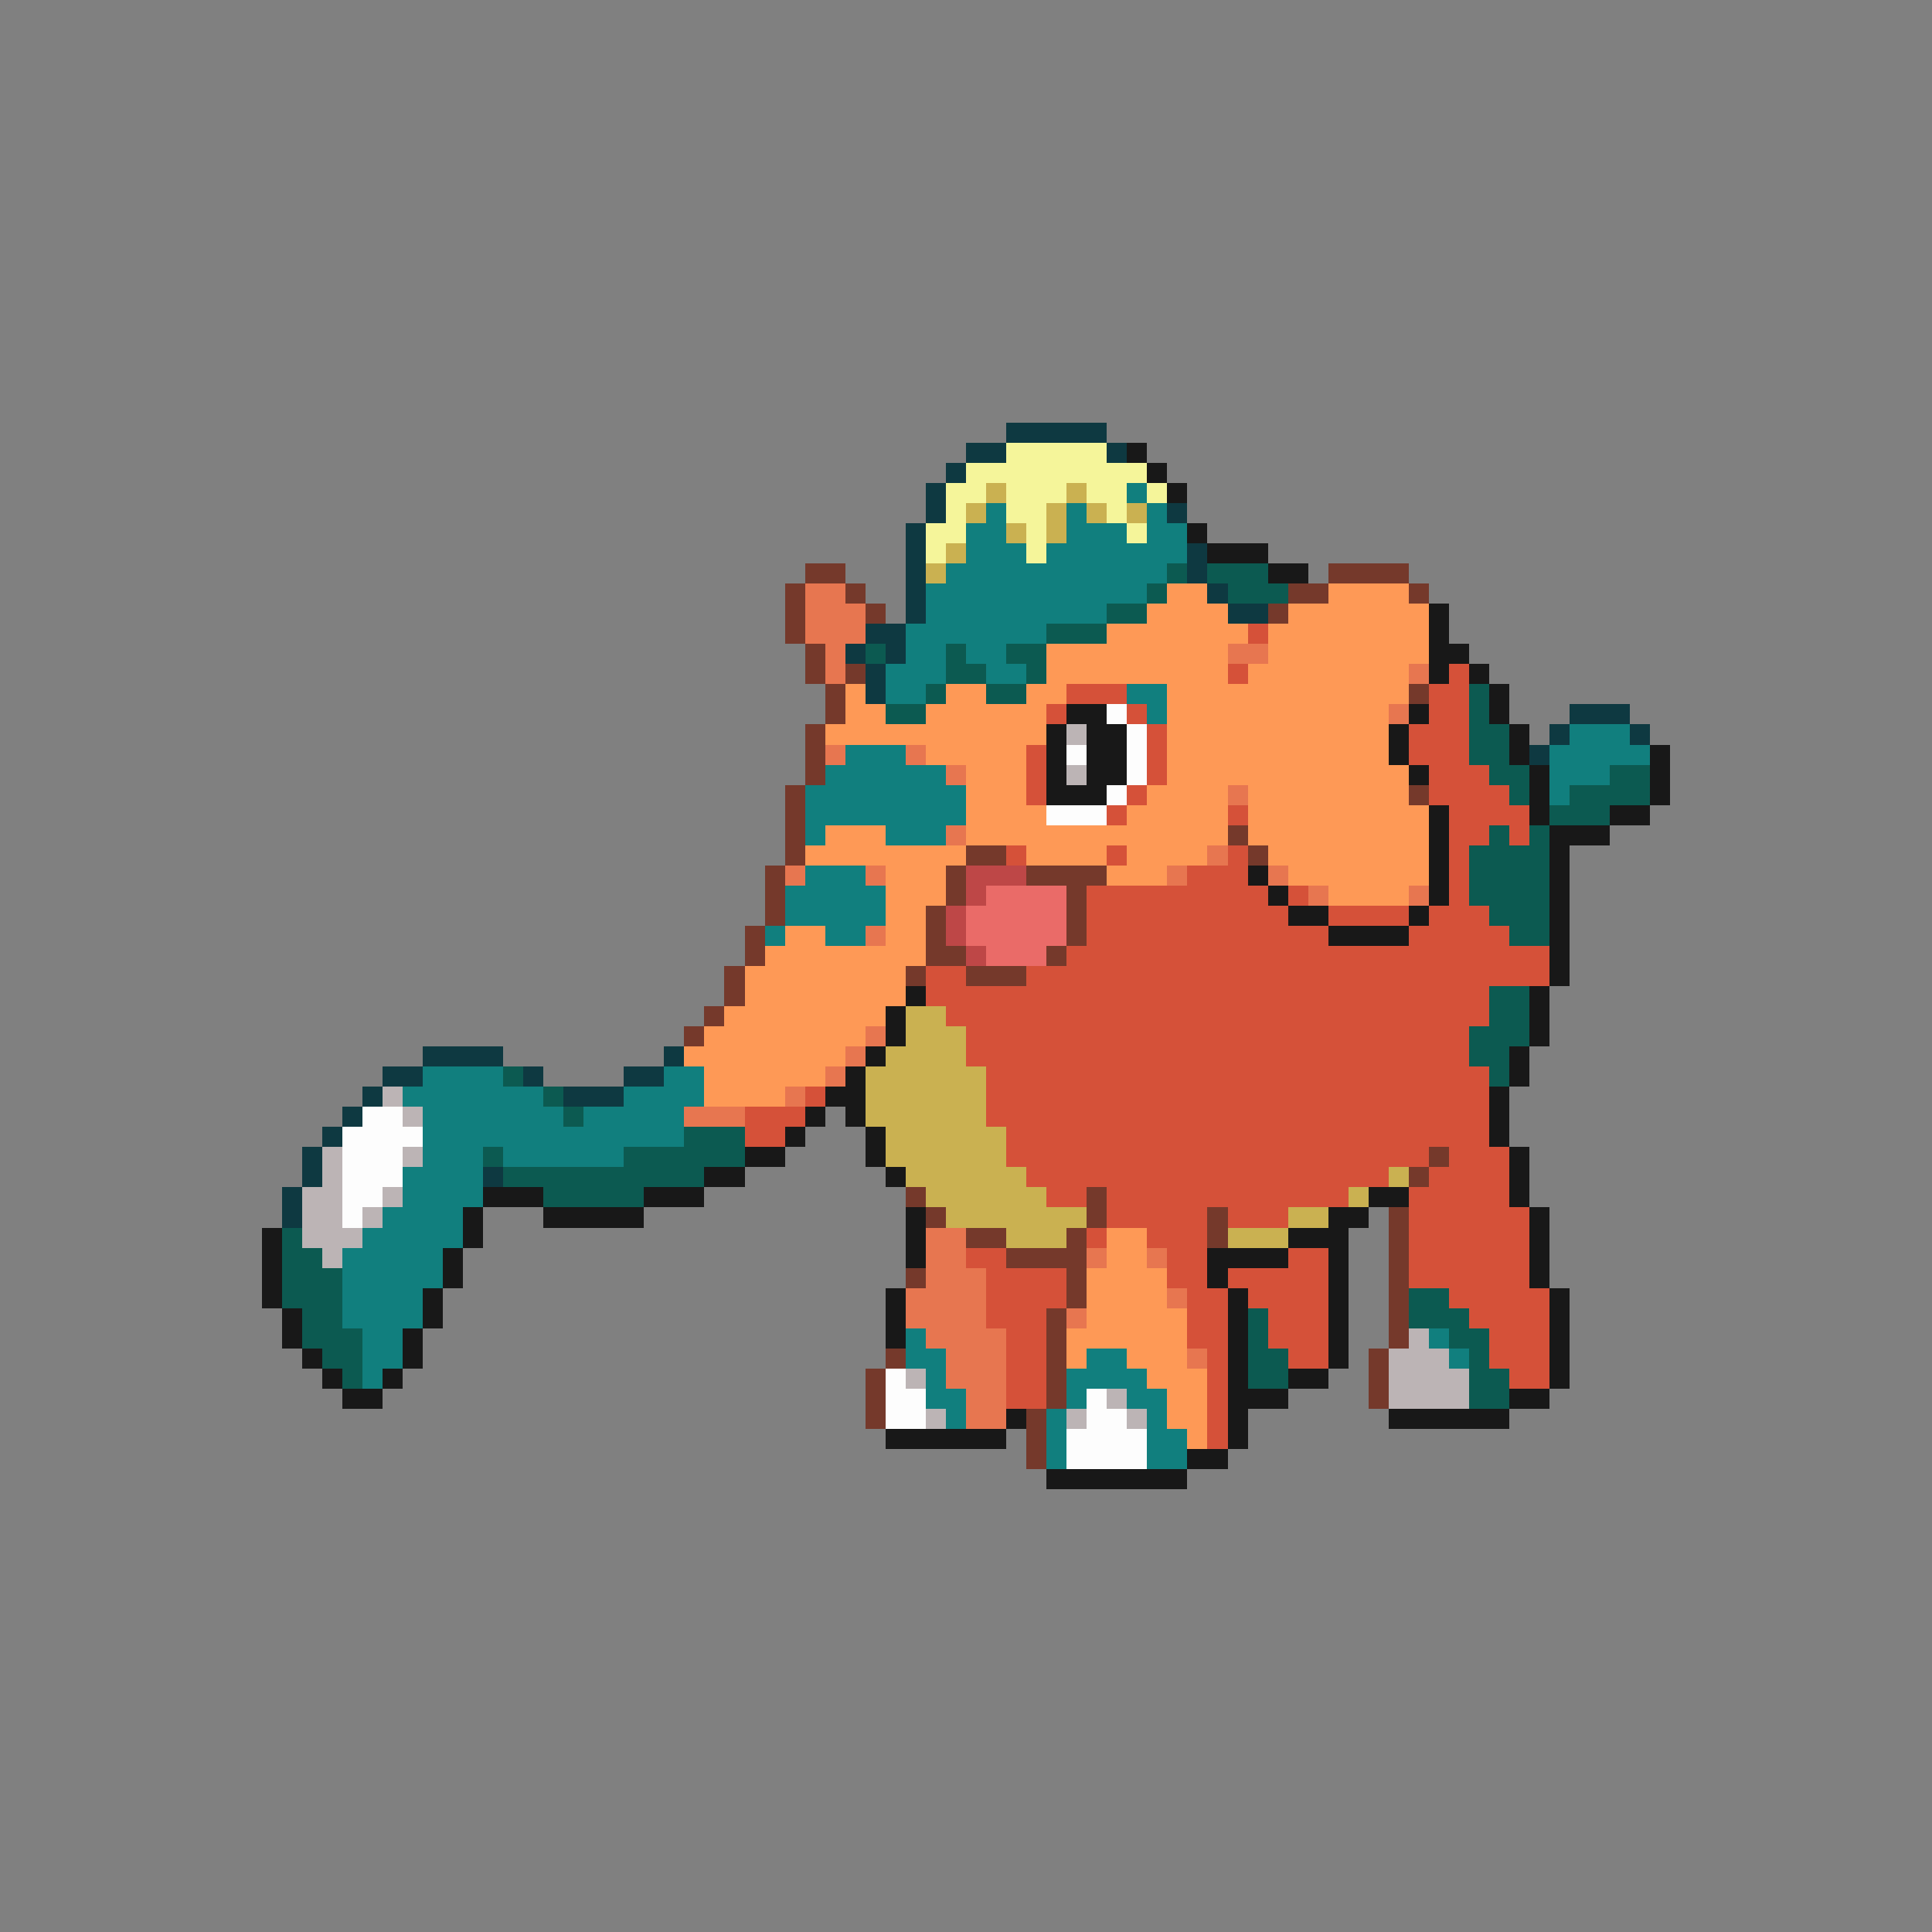 <svg xmlns="http://www.w3.org/2000/svg" viewBox="0 -0.5 96 96" shape-rendering="crispEdges">
<rect x="0" y="-0.5" width="96" height="96" fill="#808080" stroke="none"/>
<path stroke="#0e3941" d="M50 21h5M48 22h2M55 22h1M47 23h1M46 24h1M46 25h1M58 25h1M45 26h1M45 27h1M59 27h1M45 28h1M59 28h1M45 29h1M60 29h1M45 30h1M61 30h2M43 31h2M42 32h1M44 32h1M43 33h1M43 34h1M78 35h3M77 36h1M81 36h1M76 37h1M21 52h4M33 52h1M19 53h2M26 53h1M31 53h2M18 54h1M28 54h3M17 55h1M16 56h1M15 57h1M15 58h1M24 58h1M14 59h1M14 60h1" />
<path stroke="#f5f59a" d="M50 22h5M48 23h9M47 24h2M50 24h3M54 24h2M57 24h1M47 25h1M50 25h2M55 25h1M46 26h2M51 26h1M56 26h1M46 27h1M51 27h1" />
<path stroke="#181818" d="M56 22h1M57 23h1M58 24h1M59 26h1M60 27h3M63 28h2M71 30h1M71 31h1M71 32h2M71 33h1M73 33h1M74 34h1M53 35h2M70 35h1M74 35h1M52 36h1M54 36h2M69 36h1M75 36h1M52 37h1M54 37h2M69 37h1M75 37h1M82 37h1M52 38h1M54 38h2M70 38h1M76 38h1M82 38h1M52 39h3M76 39h1M82 39h1M71 40h1M76 40h1M80 40h2M71 41h1M77 41h3M71 42h1M77 42h1M62 43h1M71 43h1M77 43h1M63 44h1M71 44h1M77 44h1M64 45h2M70 45h1M77 45h1M66 46h4M77 46h1M77 47h1M77 48h1M45 49h1M76 49h1M44 50h1M76 50h1M44 51h1M76 51h1M43 52h1M75 52h1M42 53h1M75 53h1M41 54h2M74 54h1M40 55h1M42 55h1M74 55h1M39 56h1M43 56h1M74 56h1M37 57h2M43 57h1M75 57h1M35 58h2M44 58h1M75 58h1M24 59h3M32 59h3M68 59h2M75 59h1M23 60h1M27 60h5M45 60h1M66 60h2M76 60h1M13 61h1M23 61h1M45 61h1M64 61h3M76 61h1M13 62h1M22 62h1M45 62h1M60 62h4M66 62h1M76 62h1M13 63h1M22 63h1M60 63h1M66 63h1M76 63h1M13 64h1M21 64h1M44 64h1M61 64h1M66 64h1M77 64h1M14 65h1M21 65h1M44 65h1M61 65h1M66 65h1M77 65h1M14 66h1M20 66h1M44 66h1M61 66h1M66 66h1M77 66h1M15 67h1M20 67h1M61 67h1M66 67h1M77 67h1M16 68h1M19 68h1M61 68h1M64 68h2M77 68h1M17 69h2M61 69h3M75 69h2M50 70h1M61 70h1M69 70h6M44 71h6M61 71h1M59 72h2M52 73h7" />
<path stroke="#cab151" d="M49 24h1M53 24h1M48 25h1M52 25h1M54 25h1M56 25h1M50 26h1M52 26h1M47 27h1M46 28h1M45 50h2M45 51h3M44 52h4M43 53h6M43 54h6M43 55h6M44 56h6M44 57h6M45 58h6M69 58h1M46 59h6M67 59h1M47 60h7M64 60h2M50 61h3M61 61h3" />
<path stroke="#117f7e" d="M56 24h1M49 25h1M53 25h1M57 25h1M48 26h2M53 26h3M57 26h2M48 27h3M52 27h7M47 28h11M46 29h11M46 30h9M45 31h7M45 32h2M48 32h2M44 33h3M49 33h2M44 34h2M56 34h2M57 35h1M78 36h3M42 37h3M77 37h5M41 38h6M77 38h3M40 39h8M77 39h1M40 40h8M40 41h1M44 41h3M40 43h3M39 44h5M39 45h5M38 46h1M41 46h2M21 53h4M33 53h2M20 54h7M31 54h4M21 55h7M29 55h5M21 56h13M21 57h3M25 57h6M20 58h4M20 59h4M19 60h4M18 61h5M17 62h5M17 63h5M17 64h4M17 65h4M18 66h2M45 66h1M71 66h1M18 67h2M45 67h2M54 67h2M72 67h1M18 68h1M46 68h1M53 68h4M46 69h2M53 69h1M56 69h2M47 70h1M52 70h1M57 70h1M52 71h1M57 71h2M52 72h1M57 72h2" />
<path stroke="#75392b" d="M40 28h2M66 28h4M39 29h1M42 29h1M64 29h2M70 29h1M39 30h1M43 30h1M63 30h1M39 31h1M40 32h1M40 33h1M42 33h1M41 34h1M70 34h1M41 35h1M40 36h1M40 37h1M40 38h1M39 39h1M70 39h1M39 40h1M39 41h1M61 41h1M39 42h1M48 42h2M62 42h1M38 43h1M47 43h1M51 43h4M38 44h1M47 44h1M53 44h1M38 45h1M46 45h1M53 45h1M37 46h1M46 46h1M53 46h1M37 47h1M46 47h2M52 47h1M36 48h1M45 48h1M48 48h3M36 49h1M35 50h1M34 51h1M71 57h1M70 58h1M45 59h1M54 59h1M46 60h1M54 60h1M60 60h1M69 60h1M48 61h2M53 61h1M60 61h1M69 61h1M50 62h4M69 62h1M45 63h1M53 63h1M69 63h1M53 64h1M69 64h1M52 65h1M69 65h1M52 66h1M69 66h1M44 67h1M52 67h1M68 67h1M43 68h1M52 68h1M68 68h1M43 69h1M52 69h1M68 69h1M43 70h1M51 70h1M51 71h1M51 72h1" />
<path stroke="#0c5a51" d="M58 28h1M60 28h3M57 29h1M61 29h3M55 30h2M52 31h3M43 32h1M47 32h1M50 32h2M47 33h2M51 33h1M46 34h1M49 34h2M73 34h1M44 35h2M73 35h1M73 36h2M73 37h2M74 38h2M80 38h2M75 39h1M78 39h4M77 40h3M74 41h1M76 41h1M73 42h4M73 43h4M73 44h4M74 45h3M75 46h2M74 49h2M74 50h2M73 51h3M73 52h2M25 53h1M74 53h1M27 54h1M28 55h1M34 56h3M24 57h1M31 57h6M25 58h10M27 59h5M14 61h1M14 62h2M14 63h3M14 64h3M70 64h2M15 65h2M62 65h1M70 65h3M15 66h3M62 66h1M72 66h2M16 67h2M62 67h2M73 67h1M17 68h1M62 68h2M73 68h2M73 69h2" />
<path stroke="#e77650" d="M40 29h2M40 30h3M40 31h3M41 32h1M61 32h2M41 33h1M70 33h1M69 35h1M41 37h1M45 37h1M47 38h1M61 39h1M47 41h1M60 42h1M39 43h1M43 43h1M58 43h1M63 43h1M65 44h1M70 44h1M43 46h1M43 51h1M42 52h1M41 53h1M39 54h1M34 55h3M46 61h2M46 62h2M54 62h1M57 62h1M46 63h3M45 64h4M58 64h1M45 65h4M53 65h1M46 66h4M47 67h3M59 67h1M47 68h3M48 69h2M48 70h2" />
<path stroke="#fe9956" d="M58 29h2M66 29h4M57 30h4M64 30h7M55 31h7M63 31h8M52 32h9M63 32h8M52 33h9M62 33h8M42 34h1M47 34h2M51 34h2M58 34h12M42 35h2M46 35h6M58 35h11M41 36h11M58 36h11M46 37h5M58 37h11M48 38h3M58 38h12M48 39h3M57 39h4M62 39h8M48 40h4M56 40h5M62 40h9M41 41h3M48 41h13M62 41h9M40 42h8M51 42h4M56 42h4M63 42h8M44 43h3M55 43h3M64 43h7M44 44h3M66 44h4M44 45h2M39 46h2M44 46h2M38 47h8M37 48h8M37 49h8M36 50h8M35 51h8M34 52h8M35 53h6M35 54h4M55 61h2M55 62h2M54 63h4M54 64h4M54 65h5M53 66h6M53 67h1M56 67h3M57 68h3M58 69h2M58 70h2M59 71h1" />
<path stroke="#d55139" d="M62 31h1M61 33h1M72 33h1M53 34h3M71 34h2M52 35h1M56 35h1M71 35h2M57 36h1M70 36h3M51 37h1M57 37h1M70 37h3M51 38h1M57 38h1M71 38h3M51 39h1M56 39h1M71 39h4M55 40h1M61 40h1M72 40h4M72 41h2M75 41h1M50 42h1M55 42h1M61 42h1M72 42h1M59 43h3M72 43h1M54 44h9M64 44h1M72 44h1M54 45h10M66 45h4M71 45h3M54 46h12M70 46h5M53 47h24M46 48h2M51 48h26M46 49h28M47 50h27M48 51h25M48 52h25M49 53h25M40 54h1M49 54h25M37 55h3M49 55h25M37 56h2M50 56h24M50 57h21M72 57h3M51 58h18M71 58h4M52 59h2M55 59h12M70 59h5M55 60h5M61 60h3M70 60h6M54 61h1M57 61h3M70 61h6M48 62h2M58 62h2M64 62h2M70 62h6M49 63h4M58 63h2M61 63h5M70 63h6M49 64h4M59 64h2M62 64h4M72 64h5M49 65h3M59 65h2M63 65h3M73 65h4M50 66h2M59 66h2M63 66h3M74 66h3M50 67h2M60 67h1M64 67h2M74 67h3M50 68h2M60 68h1M75 68h2M50 69h2M60 69h1M60 70h1M60 71h1" />
<path stroke="#fdfdfd" d="M55 35h1M56 36h1M53 37h1M56 37h1M56 38h1M55 39h1M52 40h3M18 55h2M17 56h4M17 57h3M17 58h3M17 59h2M17 60h1M44 68h1M44 69h2M54 69h1M44 70h2M54 70h2M53 71h4M53 72h4" />
<path stroke="#bcb4b5" d="M53 36h1M53 38h1M19 54h1M20 55h1M16 57h1M20 57h1M16 58h1M15 59h2M19 59h1M15 60h2M18 60h1M15 61h3M16 62h1M70 66h1M69 67h3M45 68h1M69 68h4M55 69h1M69 69h4M46 70h1M53 70h1M56 70h1" />
<path stroke="#be4747" d="M48 43h3M48 44h1M47 45h1M47 46h1M48 47h1" />
<path stroke="#ea6b68" d="M49 44h4M48 45h5M48 46h5M49 47h3" />
</svg>